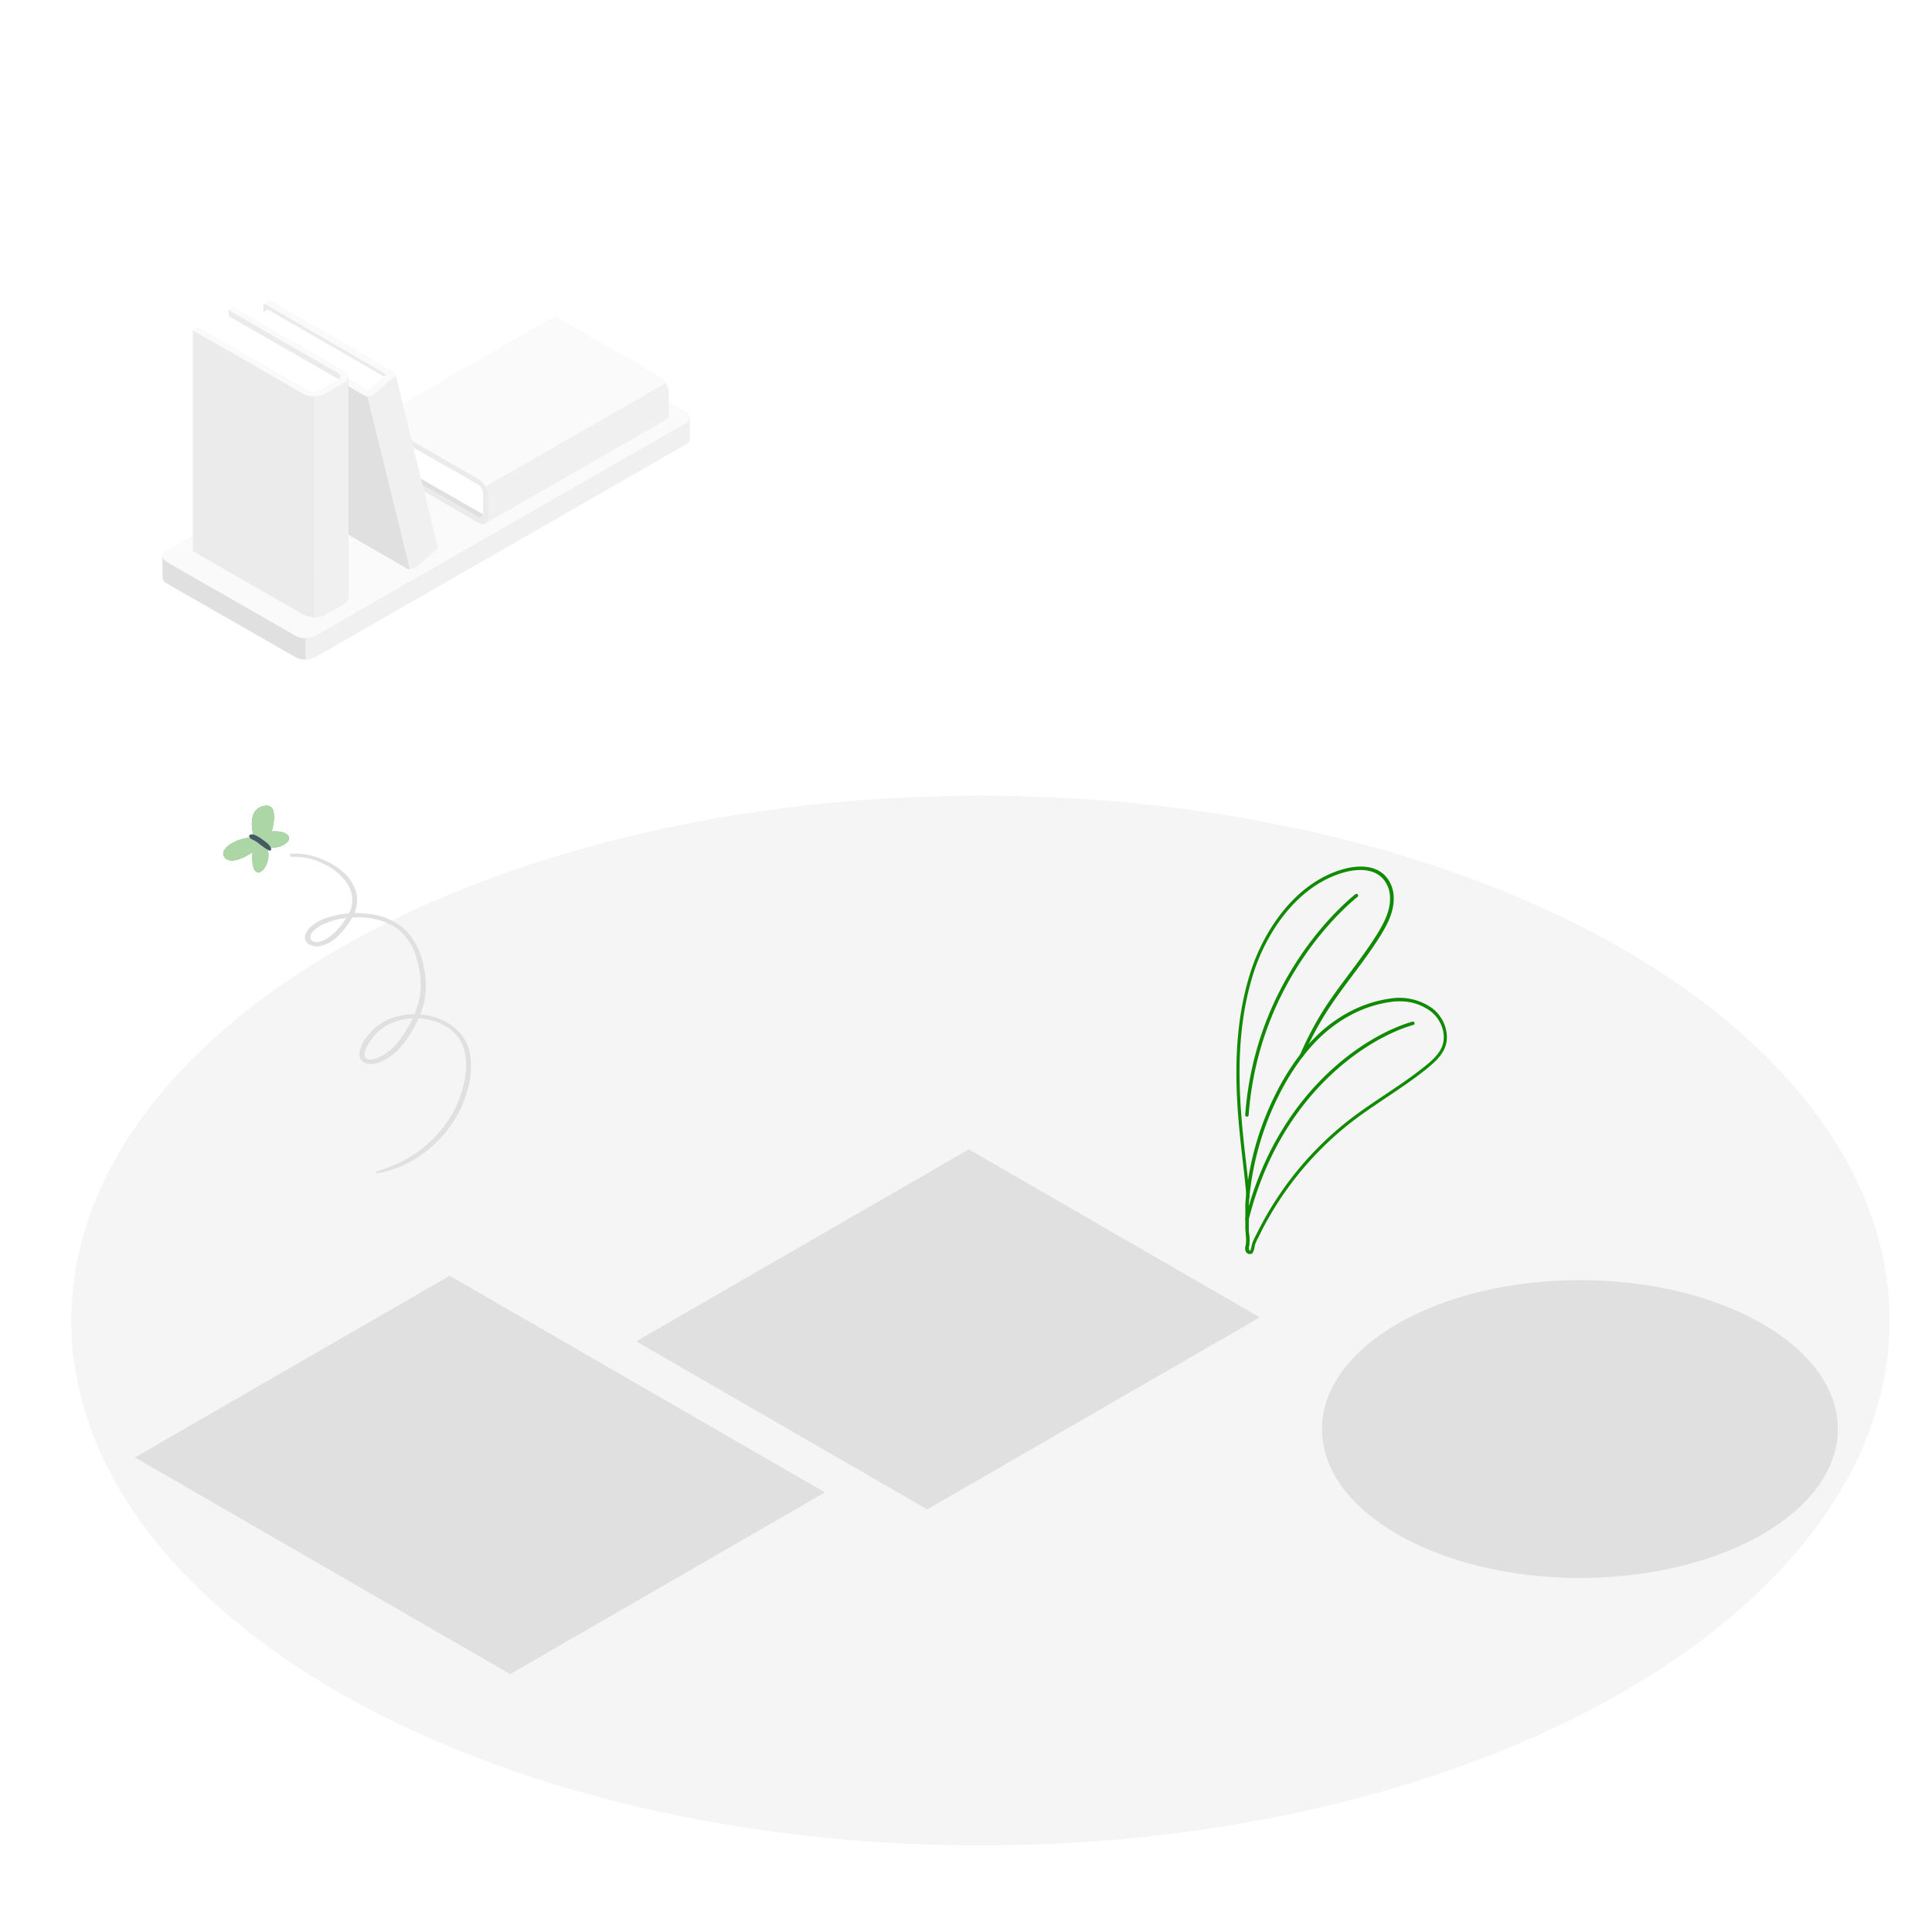 <svg class="animated" id="freepik_stories-empty" xmlns="http://www.w3.org/2000/svg" viewBox="0 0 500 500" version="1.1"
     xmlns:xlink="http://www.w3.org/1999/xlink" xmlns:svgjs="http://svgjs.com/svgjs">
    <style>svg#freepik_stories-empty:not(.animated) .animable {opacity: 0;}svg#freepik_stories-empty.animated
        #freepik--Shelf--inject-2 {animation: 1s 1 forwards cubic-bezier(.36,-0.01,.5,1.38) fadeIn;animation-delay:
        0s;}svg#freepik_stories-empty.animated #freepik--Bookshelf--inject-2 {animation: 1s 1 forwards
        cubic-bezier(.36,-0.01,.5,1.38) slideDown,6s Infinite linear shake;animation-delay: 0.3s,1.3s;opacity:
        0}svg#freepik_stories-empty.animated #freepik--Box--inject-2 {animation: 1.4s 1 forwards
        cubic-bezier(.36,-0.01,.5,1.38) slideLeft,6s Infinite linear heartbeat;animation-delay: 0.5s,2.4s;opacity:
        0}svg#freepik_stories-empty.animated #freepik--Character--inject-2 {animation: 1.4s 1 forwards
        cubic-bezier(.36,-0.01,.5,1.38) slideRight,1.5s Infinite linear floating;animation-delay:
        0.2s,1.6s;opacity: 0} @keyframes fadeIn { 0% { opacity: 0; } 100% { opacity: 1; } } @keyframes
        slideDown { 0% { opacity: 0; transform: translateY(-30px); } 100% { opacity: 1; transform: translateY(0); } }
        @keyframes shake { 10%, 90% { transform: translate3d(-1px, 0, 0); } 20%, 80% { transform: translate3d(2px, 0,
        0); } 30%, 50%, 70% { transform: translate3d(-4px, 0, 0); } 40%, 60% { transform: translate3d(4px, 0, 0); } }
        @keyframes slideLeft { 0% { opacity: 0; transform: translateX(-30px); } 100% { opacity: 1; transform:
        translateX(0); } } @keyframes heartbeat { 0% { transform: scale(1); } 10% { transform: scale(1.1); } 30% {
        transform: scale(1); } 40% { transform: scale(1); } 50% { transform: scale(1.1); } 60% { transform: scale(1); }
        100% { transform: scale(1); } } @keyframes slideRight { 0% { opacity: 0; transform: translateX(30px); } 100% {
        opacity: 1; transform: translateX(0); } } @keyframes floating { 0% { opacity: 1; transform: translateY(0px); }
        50% { transform: translateY(-10px); } 100% { opacity: 1; transform: translateY(0px); } }
    </style>
    <g id="freepik--Floor--inject-2" class="animable" style="transform-origin: 253.74px 341.76px;">
        <ellipse id="freepik--floor--inject-2" cx="253.74" cy="341.76" rx="235.29" ry="135.85"
                 style="fill: rgb(245, 245, 245); transform-origin: 253.74px 341.76px;" class="animable"></ellipse>
    </g>
    <g id="freepik--Shadow--inject-2" class="animable" style="transform-origin: 255.27px 365.35px;">
        <ellipse id="freepik--shadow--inject-2" cx="408.88" cy="369.84" rx="66.75" ry="38.54"
                 style="fill: rgb(224, 224, 224); transform-origin: 408.88px 369.84px;" class="animable"></ellipse>
        <polygon id="freepik--shadow--inject-2"
                 points="239.95 390.63 164.65 347.14 250.72 297.45 326.03 340.93 239.95 390.63"
                 style="fill: rgb(224, 224, 224); transform-origin: 245.34px 344.04px;" class="animable"></polygon>
        <polygon id="freepik--shadow--inject-2"
                 points="34.91 377.18 132.03 433.25 213.49 386.23 116.37 330.16 34.91 377.18"
                 style="fill: rgb(224, 224, 224); transform-origin: 124.2px 381.705px;" class="animable"></polygon>
    </g>
    <g id="freepik--Shelf--inject-2" class="animable" style="transform-origin: 110.3px 124.145px;">
        <g id="freepik--shelf--inject-2" class="animable" style="transform-origin: 110.3px 124.145px;">
            <g id="freepik--shelf--inject-2" class="animable" style="transform-origin: 110.3px 128.797px;">
                <path d="M178.52,113.63v-5.52h0a1.87,1.87,0,0,0-1.1-1.47L144.09,87.52a5.7,5.7,0,0,0-5.12,0l-95.79,55a1.87,1.87,0,0,0-1.1,1.47h0v5.52h0a1.86,1.86,0,0,0,1.1,1.47L76.5,170.07a5.7,5.7,0,0,0,5.12,0l95.79-55a1.86,1.86,0,0,0,1.1-1.47Z"
                      style="fill: rgb(240, 240, 240); transform-origin: 110.3px 128.795px;" id="elsugap38febn"
                      class="animable"></path>
                <path d="M43.18,145.43,76.5,164.55a5.64,5.64,0,0,0,5.12,0l95.79-55c1.41-.81,1.41-2.12,0-2.94L144.09,87.52a5.7,5.7,0,0,0-5.12,0l-95.79,55C41.77,143.31,41.77,144.62,43.18,145.43Z"
                      style="fill: rgb(250, 250, 250); transform-origin: 110.295px 126.039px;" id="elzadyzz2w39o"
                      class="animable"></path>
                <path d="M79.06,165.17v5.51a5.35,5.35,0,0,1-2.56-.61L43.18,151a1.86,1.86,0,0,1-1.1-1.47h0V144h0a1.43,1.43,0,0,1,.21-.63c-.39.71-.1,1.53.89,2.1L76.5,164.56A5.21,5.21,0,0,0,79.06,165.17Z"
                      style="fill: rgb(224, 224, 224); transform-origin: 60.57px 157.025px;" id="elkdgnuqwm0z9"
                      class="animable"></path>
            </g>
            <g id="freepik--Book--inject-2" class="animable" style="transform-origin: 135.015px 108.71px;">
                <polygon points="96.96 118.53 125.19 134.62 171.82 107.86 143.6 91.76 96.96 118.53"
                         style="fill: rgb(224, 224, 224); transform-origin: 134.39px 113.19px;" id="elfloomvvyqb"
                         class="animable"></polygon>
                <path d="M125.51,133.4,98.28,117.77a11.27,11.27,0,0,0-.15-7.06l27.06,15.46S125.71,127.88,125.51,133.4Z"
                      style="fill: rgb(255, 255, 255); transform-origin: 111.843px 122.055px;" id="eljc3tet4fmbh"
                      class="animable"></path>
                <path d="M123.8,124a5.75,5.75,0,0,1,2.62,4.5v5.26c0,1.66-1.18,2.33-2.62,1.51L97,119.83v-1.3l26.48,15.1c.87.5,1.57.09,1.57-.9l0-4.88a3.44,3.44,0,0,0-1.57-2.7L97,110v-1.48Z"
                      style="fill: rgb(235, 235, 235); transform-origin: 111.71px 122.07px;" id="elcobwdngb43"
                      class="animable"></path>
                <path d="M97,108.57,143.6,81.8l26.83,15.4a5.74,5.74,0,0,1,2.62,4.51V107a1.8,1.8,0,0,1-.77,1.68l-46.63,26.77a1.84,1.84,0,0,0,.76-1.68v-5.27a5.71,5.71,0,0,0-2.62-4.5Z"
                      style="fill: rgb(250, 250, 250); transform-origin: 135.03px 108.625px;" id="el5knevxiyc4d"
                      class="animable"></path>
                <path d="M125.65,125.91a5.2,5.2,0,0,1,.77,2.56v5.27a1.84,1.84,0,0,1-.76,1.68l46.63-26.77a1.8,1.8,0,0,0,.77-1.68v-5.26a5.2,5.2,0,0,0-.77-2.56Z"
                      style="fill: rgb(240, 240, 240); transform-origin: 149.36px 117.285px;" id="elj1jg9pnt84j"
                      class="animable"></path>
            </g>
            <g id="freepik--book--inject-2" class="animable" style="transform-origin: 88.602px 112.48px;">
                <polygon points="68.26 78.48 67.99 82.04 99.51 98.95 100.22 96.87 68.26 78.48"
                         style="fill: rgb(235, 235, 235); transform-origin: 84.105px 88.715px;" id="elve1xqc9k3u8"
                         class="animable"></polygon>
                <polygon points="99.8 97.7 69.27 80.08 63.96 83.14 95.09 101.35 99.8 97.7"
                         style="fill: rgb(255, 255, 255); transform-origin: 81.88px 90.715px;" id="elwf8bx9y9xlj"
                         class="animable"></polygon>
                <path d="M89.36,99.46l-3,35.38a2.5,2.5,0,0,0,1.13,2l17.71,10.25a2.1,2.1,0,0,0,.92.26l-11-44.81a2.28,2.28,0,0,1-.92-.25l-1.27-.74Z"
                      style="fill: rgb(224, 224, 224); transform-origin: 96.24px 123.405px;" id="el10aoayn65v5b"
                      class="animable"></path>
                <path d="M96.44,102.25l3.16-2.71,2.31-2c.24-.38.52-.66.37-1l10.86,44.48,0,0c.15.31.19,1-.24,1.26l-5.47,4.68a2.35,2.35,0,0,1-1.35.26l-11-44.81A2.41,2.41,0,0,0,96.44,102.25Z"
                      style="fill: rgb(240, 240, 240); transform-origin: 104.162px 121.887px;" id="el65nu61sgmh6"
                      class="animable"></path>
                <path d="M101.92,96.25c.62.36.47.76,0,1.3l-5.48,4.69a2.44,2.44,0,0,1-2.26,0l-4.82-2.78c-.63-.36-.74-.88-.25-1.16a2.28,2.28,0,0,1,2,.14l3.8,2.2a.83.83,0,0,0,.75,0l4-3.48c.21-.12.21-.31,0-.43L68.26,78.48l1.5-.87Z"
                      style="fill: rgb(250, 250, 250); transform-origin: 85.295px 90.064px;" id="elsgr1hkdz69"
                      class="animable"></path>
            </g>
            <g id="freepik--book--inject-2" class="animable" style="transform-origin: 70.03px 119.616px;">
                <polygon points="59.16 80.19 89.19 97.53 89.19 154.67 59.16 137.32 59.16 80.19"
                         style="fill: rgb(235, 235, 235); transform-origin: 74.175px 117.43px;" id="elu71e7561oeh"
                         class="animable"></polygon>
                <path d="M88.22,98.48,59.16,81.8a12.28,12.28,0,0,1-6.65,3.64l28.82,16.61S83.19,101.61,88.22,98.48Z"
                      style="fill: rgb(255, 255, 255); transform-origin: 70.365px 91.925px;" id="el45nmcvklu1"
                      class="animable"></path>
                <path d="M78.54,102a6.23,6.23,0,0,0,5.58,0L89,99.14c1.54-.89,1.54-2.32,0-3.21L60.37,79.49l-1.21.7L87.33,96.46a1,1,0,0,1,0,1.92L82.78,101a3.73,3.73,0,0,1-3.35,0L51.27,84.72l-1.38.79Z"
                      style="fill: rgb(250, 250, 250); transform-origin: 70.022px 91.075px;" id="elgftk8c8gel8"
                      class="animable"></path>
                <path d="M49.9,85.51v57.13l28.64,16.44a6.23,6.23,0,0,0,5.58,0l4.9-2.81a1.94,1.94,0,0,0,1.15-1.61V97.53A1.92,1.92,0,0,1,89,99.13L84.12,102a6.23,6.23,0,0,1-5.58,0Z"
                      style="fill: rgb(235, 235, 235); transform-origin: 70.035px 122.625px;" id="elrmjxwi950a"
                      class="animable"></path>
                <path d="M81.33,102.61a5.75,5.75,0,0,0,2.79-.66L89,99.13a1.92,1.92,0,0,0,1.15-1.6v57.13A1.94,1.94,0,0,1,89,156.27l-4.9,2.81a5.75,5.75,0,0,1-2.79.66Z"
                      style="fill: rgb(240, 240, 240); transform-origin: 85.73px 128.636px;" id="el52k5roy1r8f"
                      class="animable"></path>
            </g>
        </g>
    </g>
    <g id="freepik--Plants--inject-2" class="animable" style="transform-origin: 347.216px 274.406px;">
        <g id="freepik--plants--inject-2" class="animable" style="transform-origin: 347.216px 274.406px;">
            <path d="M322.57,310c-.15-2.53-.49-5.56-.9-9.08-1.53-13.36-3.62-31.66,1.92-49.19,3.37-10.67,11.49-23.32,24.17-26.83,2.82-.78,9.64-1.93,12.26,4.12a8.52,8.52,0,0,1,.65,2.75c.27,3.84-1.46,7.23-3.38,10.32-2.21,3.59-4.77,7-7.25,10.32-2.34,3.14-4.77,6.38-6.89,9.74a84.16,84.16,0,0,0-6,11.43l-.81-.35a84.82,84.82,0,0,1,6-11.55c2.13-3.39,4.57-6.65,6.93-9.8,2.46-3.3,5-6.7,7.2-10.25,1.84-3,3.5-6.21,3.25-9.8a7.58,7.58,0,0,0-.58-2.46c-2.34-5.41-8.62-4.33-11.21-3.62-12.34,3.42-20.27,15.8-23.57,26.24-5.48,17.36-3.4,35.55-1.88,48.83.4,3.53.75,6.58.9,9.13Z"
                  style="fill: #108A00; transform-origin: 340.338px 267.133px;" id="el3lpleb1r1zy"
                  class="animable"></path>
            <path d="M323.47,324.54a.71.71,0,0,1-.2,0,1.25,1.25,0,0,1-.89-.69,2.3,2.3,0,0,1,0-1.53,9.93,9.93,0,0,0,0-2.89c0-.54-.09-1.11-.09-1.62V311.6a75.44,75.44,0,0,1,9.57-31.73c4.88-8.49,10.28-14.14,17-17.8a32.15,32.15,0,0,1,11.7-3.75,14.68,14.68,0,0,1,10.22,2.7c3.05,2.41,4.42,6.54,3.27,9.81-.81,2.29-2.66,4-4.55,5.55-3.37,2.75-7.05,5.21-10.6,7.59-2.95,2-6,4-8.85,6.2a84.23,84.23,0,0,0-21.53,24.65c-.9,1.55-1.75,3.15-2.53,4.75l-.32.63a14.79,14.79,0,0,0-.82,1.77c-.05.13-.1.4-.17.71a3.73,3.73,0,0,1-.53,1.61A1,1,0,0,1,323.47,324.54ZM362,259.15c-.45,0-.9,0-1.36.06a30.88,30.88,0,0,0-11.35,3.64c-6.56,3.57-11.85,9.12-16.65,17.46a74.64,74.64,0,0,0-9.45,31.33v6.15c0,.48,0,1,.09,1.55a10.41,10.41,0,0,1,0,3.16,1.59,1.59,0,0,0,0,1,.38.38,0,0,0,.26.2,4.06,4.06,0,0,0,.36-1.17,6.12,6.12,0,0,1,.2-.82,15.11,15.11,0,0,1,.86-1.87l.31-.62c.8-1.62,1.66-3.23,2.56-4.8a87.73,87.73,0,0,1,6.21-9.32,84.39,84.39,0,0,1,15.55-15.59c2.88-2.2,5.94-4.25,8.9-6.23,3.54-2.37,7.19-4.82,10.54-7.54,1.78-1.45,3.53-3.08,4.27-5.16,1-2.93-.23-6.64-3-8.83A13.15,13.15,0,0,0,362,259.15Z"
                  style="fill: #108A00; transform-origin: 348.352px 291.389px;" id="elkkfr20i457a"
                  class="animable"></path>
            <path d="M322.72,316l-.11,0a.43.43,0,0,1-.32-.53c8.25-32.9,31.06-47.58,43.24-51.07a.44.44,0,0,1,.54.3.45.45,0,0,1-.3.55c-12,3.43-34.47,17.92-42.62,50.43A.45.45,0,0,1,322.72,316Z"
                  style="fill: #108A00; transform-origin: 344.181px 290.192px;" id="elhz2efcmxdj"
                  class="animable"></path>
            <path d="M322.67,289h0a.45.45,0,0,1-.41-.48c2.63-35.53,25.87-55,28.51-57.09a.43.43,0,0,1,.62.07.44.44,0,0,1-.07.62c-2.61,2.07-25.58,21.31-28.17,56.47A.46.46,0,0,1,322.67,289Z"
                  style="fill: #108A00; transform-origin: 336.873px 260.165px;" id="elruenhb5k7w"
                  class="animable"></path>
        </g>
    </g>
    <g id="freepik--Bookshelf--inject-2" class="animable" style="transform-origin: 251.994px 253.743px;">
        <g id="freepik--bookshelf--inject-2" class="animable" style="transform-origin: 251.994px 253.743px;">
            <path d="M319.9,165.09,264.29,133a3,3,0,0,0-3-.29l-4,2.31a3,3,0,0,0-1.27,2.77V290a9.45,9.45,0,0,0,4.28,7.4l55.6,32.05a3,3,0,0,0,3,.3l4-2.32a3,3,0,0,0,1.25-2.76V172.49A9.44,9.44,0,0,0,319.9,165.09Z"
                  style="fill: rgb(38, 50, 56); transform-origin: 290.085px 231.228px;" id="elgfgt4gwmiwe"
                  class="animable"></path>
            <path d="M268,292.61l-4,2.31v12.66a2.36,2.36,0,0,0,1.07,1.85l1.87,1.08a2.37,2.37,0,0,0,2.14,0l1.87-1.08a3.8,3.8,0,0,0,1.47-1.79l3.61-10.4Z"
                  style="fill: rgb(38, 50, 56); transform-origin: 270.015px 301.688px;" id="el4fhxh7tboxd"
                  class="animable"></path>
            <path d="M264,307.58a2.36,2.36,0,0,0,1.07,1.85l1.87,1.08a1,1,0,0,0,1.47-.55L272,299.55l-8-4.63Z"
                  style="fill: rgb(55, 71, 79); transform-origin: 268px 302.787px;" id="elabqj06lzc6r"
                  class="animable"></path>
            <path d="M308.12,315.7l-4,2.32v12.65a2.37,2.37,0,0,0,1.06,1.86l1.88,1.08a2.35,2.35,0,0,0,2.13,0l1.88-1.08a3.8,3.8,0,0,0,1.47-1.79l3.6-10.41Z"
                  style="fill: rgb(38, 50, 56); transform-origin: 310.13px 324.783px;" id="el2e8b3oe96ne"
                  class="animable"></path>
            <path d="M304.12,330.67a2.37,2.37,0,0,0,1.06,1.86l1.88,1.08a1,1,0,0,0,1.47-.55l3.61-10.41-8-4.63Z"
                  style="fill: rgb(55, 71, 79); transform-origin: 308.13px 325.887px;" id="elai9jqhjr07"
                  class="animable"></path>
            <path d="M260.56,135.43l55.6,32a9.47,9.47,0,0,1,4.28,7.41V327.05a2.61,2.61,0,0,1-4.28,2.47l-55.6-32.06a9.44,9.44,0,0,1-4.27-7.4V137.89a2.6,2.6,0,0,1,4.27-2.46Z"
                  style="fill: rgb(55, 71, 79); transform-origin: 288.364px 232.473px;" id="elooel755m8ta"
                  class="animable"></path>
            <g id="freepik--Bottom--inject-2" class="animable" style="transform-origin: 251.99px 335.375px;">
                <polygon
                        points="179.82 343.48 239.96 378.2 324.16 329.59 320.15 327.27 260.01 292.55 179.82 338.85 179.82 343.48"
                        style="fill: rgb(69, 90, 100); transform-origin: 251.99px 335.375px;" id="ele33gql37jj7"
                        class="animable"></polygon>
                <polygon points="239.96 378.2 239.96 373.57 324.16 324.96 324.16 329.59 239.96 378.2"
                         style="fill: rgb(38, 50, 56); transform-origin: 282.06px 351.58px;" id="elmeaoup9w8mg"
                         class="animable"></polygon>
            </g>
            <path d="M240.34,371.46l-.61-.41C250.4,354.9,250.33,327,249.46,320c-.07-.47-.12-.76-.13-.87l.73-.12c0,.22.08.48.12.79.78,4.95,5.19,31.84,10.41,40l-.62.4c-4.13-6.41-7.66-23.71-9.43-33.69C250.65,337.84,249,358.43,240.34,371.46Z"
                  style="fill: rgb(250, 250, 250); transform-origin: 250.16px 345.235px;" id="elknmxvm2gn6"
                  class="animable"></path>
            <path d="M275.46,346.8c-.91-.27-22.17-6.71-24.13-16.09l.73-.15c1.86,8.95,23.39,15.47,23.61,15.54Z"
                  style="fill: rgb(250, 250, 250); transform-origin: 263.5px 338.68px;" id="ely6mgfq0frds"
                  class="animable"></path>
            <path d="M254,343l-.54-2.29a1.89,1.89,0,0,0-1.76-1.56,1.74,1.74,0,0,0-1.78.89l-.69-.29a2.48,2.48,0,0,1,2.53-1.34,2.6,2.6,0,0,1,1.89,1A3.68,3.68,0,0,1,255,337a1.85,1.85,0,0,1,1.82.06l-.33.66a1.16,1.16,0,0,0-1.13-.07c-.85.48-1.18,2.33-1.23,3Z"
                  style="fill: rgb(250, 250, 250); transform-origin: 253.025px 339.895px;" id="elt9enqfj0nq9"
                  class="animable"></path>
            <path d="M256.09,350.63l-.66-2.08c-.75-2.35-2-3.7-3.48-3.79a3.18,3.18,0,0,0-2.95,1.85l-.67-.32A3.89,3.89,0,0,1,252,344c.89.05,2.42.53,3.56,2.85.25-1.83,1-4.77,2.93-6a4.6,4.6,0,0,1,4.51.05l-.31.67a3.89,3.89,0,0,0-3.8-.09c-2.57,1.6-2.74,6.89-2.74,6.95Z"
                  style="fill: rgb(250, 250, 250); transform-origin: 255.665px 345.457px;" id="el9800dd5sr2w"
                  class="animable"></path>
            <path d="M247.06,355.71l-.66-.34c1.48-2.85,4.73-4.9,7.55-4.76a4,4,0,0,1,3.1,1.53,10.85,10.85,0,0,1,4.74-7.08,9.21,9.21,0,0,1,9-.67l-.29.67a8.53,8.53,0,0,0-8.28.62,9.91,9.91,0,0,0-4.5,7.68l0,1.89-.7-1.76a3.28,3.28,0,0,0-3.06-2.14C251.37,351.22,248.42,353.1,247.06,355.71Z"
                  style="fill: rgb(250, 250, 250); transform-origin: 258.595px 349.616px;" id="elmjjfotzclwd"
                  class="animable"></path>
            <path d="M243,366.75l-.65-.36c.9-1.64,5.69-9.88,11.36-11.37a5.89,5.89,0,0,1,4.78.69l-.38.63a5.22,5.22,0,0,0-4.21-.61C249.74,356.83,245.44,362.35,243,366.75Z"
                  style="fill: rgb(250, 250, 250); transform-origin: 250.42px 360.771px;" id="el1wlu9olfvhd"
                  class="animable"></path>
            <polygon
                    points="316.14 278.66 316.14 283.29 239.96 327.27 179.82 292.55 179.82 287.92 256 243.94 316.14 278.66"
                    style="fill: rgb(38, 50, 56); transform-origin: 247.98px 285.605px;" id="elxf0airritnj"
                    class="animable"></polygon>
            <polygon points="316.14 278.66 239.96 322.64 179.82 287.92 256 243.94 316.14 278.66"
                     style="fill: rgb(69, 90, 100); transform-origin: 247.98px 283.29px;" id="eladjoygbo9o6"
                     class="animable"></polygon>
            <polygon
                    points="316.14 227.74 316.14 232.36 239.96 276.35 179.82 241.62 179.82 237 256 193.01 316.14 227.74"
                    style="fill: rgb(38, 50, 56); transform-origin: 247.98px 234.68px;" id="eltdil3c1e6hj"
                    class="animable"></polygon>
            <polygon points="316.14 227.74 239.96 271.72 179.82 237 256 193.01 316.14 227.74"
                     style="fill: rgb(69, 90, 100); transform-origin: 247.98px 232.365px;" id="elk2ma39w9ibb"
                     class="animable"></polygon>
            <g id="freepik--Side--inject-2" class="animable" style="transform-origin: 249.97px 276.168px;">
                <path d="M239.7,211.33l-55.6-32.05a3,3,0,0,0-3-.3c-.72.41-3.28,1.9-4,2.31a3,3,0,0,0-1.26,2.77V336.23a9.45,9.45,0,0,0,4.28,7.4l55.6,32.06a3,3,0,0,0,3,.3c.72-.42,3.3-1.9,4-2.33A3,3,0,0,0,244,370.9V218.74A9.45,9.45,0,0,0,239.7,211.33Z"
                      style="fill: rgb(38, 50, 56); transform-origin: 209.919px 277.485px;" id="elojl9cvd9t1"
                      class="animable"></path>
                <g id="elo2nawtezwxo">
                    <polygon points="239.96 234.69 243.98 232.37 243.98 218.47 239.95 220.79 239.96 234.69"
                             style="opacity: 0.2; transform-origin: 241.965px 226.58px;" class="animable"
                             id="el7ofqe92c605"></polygon>
                </g>
                <g id="elrt535al4pmf">
                    <polygon points="320.16 188.39 324.18 186.08 324.18 172.18 320.15 174.5 320.16 188.39"
                             style="opacity: 0.2; transform-origin: 322.165px 180.285px;" class="animable"
                             id="el4pjswil5a95"></polygon>
                </g>
                <path d="M187.84,338.85l-4,2.31v12.66a2.36,2.36,0,0,0,1.07,1.85l1.87,1.08a2.37,2.37,0,0,0,2.14,0l1.87-1.08a3.82,3.82,0,0,0,1.47-1.78l3.61-10.41Z"
                      style="fill: rgb(38, 50, 56); transform-origin: 189.855px 347.928px;" id="el20n79flbb18"
                      class="animable"></path>
                <path d="M183.83,353.82a2.36,2.36,0,0,0,1.07,1.85l1.87,1.08a1,1,0,0,0,1.47-.55l3.61-10.41-8-4.63Z"
                      style="fill: rgb(55, 71, 79); transform-origin: 187.84px 349.027px;" id="elmr2my1mvibm"
                      class="animable"></path>
                <path d="M227.93,362l-4,2.31v12.66a2.35,2.35,0,0,0,1.06,1.85l1.88,1.08a2.35,2.35,0,0,0,2.13,0l1.88-1.08a3.88,3.88,0,0,0,1.47-1.78l3.6-10.41Z"
                      style="fill: rgb(38, 50, 56); transform-origin: 229.94px 371.078px;" id="elgjjca8aopua"
                      class="animable"></path>
                <path d="M223.93,376.92a2.35,2.35,0,0,0,1.06,1.85l1.88,1.08a1,1,0,0,0,1.47-.55l3.6-10.41-8-4.63Z"
                      style="fill: rgb(55, 71, 79); transform-origin: 227.935px 372.127px;" id="elaeert4xxjjo"
                      class="animable"></path>
                <path d="M180.08,181.6l55.61,32.05a9.46,9.46,0,0,1,4.27,7.41V378.2s-3.09-1.83-4.27-2.51l-55.6-32.06a9.45,9.45,0,0,1-4.28-7.4V184.06a2.6,2.6,0,0,1,4.27-2.46Z"
                      style="fill: rgb(55, 71, 79); transform-origin: 207.86px 279.575px;" id="elx5pg8s0cm1c"
                      class="animable"></path>
                <g id="elwr1fw7ne2c">
                    <path d="M235.69,213.65,180.08,181.6a2.6,2.6,0,0,0-4.27,2.46v13.59l64.15,37V221.06A9.46,9.46,0,0,0,235.69,213.65Z"
                          style="opacity: 0.2; transform-origin: 207.86px 207.8px;" class="animable"
                          id="elwljszyz0uf"></path>
                </g>
            </g>
            <path d="M312.13,228.11a.38.38,0,0,1-.37-.37V182.08l-43.55,25.14a.35.35,0,0,1-.5-.13.37.37,0,0,1,.13-.51L312,181.12a.35.35,0,0,1,.37,0,.37.37,0,0,1,.18.32v46.3A.37.37,0,0,1,312.13,228.11Z"
                  style="fill: rgb(250, 250, 250); transform-origin: 290.104px 204.59px;" id="el6mqs06xpztd"
                  class="animable"></path>
            <path d="M304.11,216.53H304a.37.37,0,0,1-.28-.44l7.46-32.31-14.8,25.63a.36.36,0,0,1-.5.14.37.37,0,0,1-.14-.51l16-27.78a.38.38,0,0,1,.46-.16.37.37,0,0,1,.22.43l-8,34.73A.36.36,0,0,1,304.11,216.53Z"
                  style="fill: rgb(250, 250, 250); transform-origin: 304.06px 198.803px;" id="elxe5qw0u1gp"
                  class="animable"></path>
            <path d="M288.08,205a.36.36,0,0,1-.27-.12.37.37,0,0,1,0-.52l24.06-23.15a.37.37,0,0,1,.52,0,.38.38,0,0,1,0,.53l-24.06,23.14A.36.36,0,0,1,288.08,205Z"
                  style="fill: rgb(250, 250, 250); transform-origin: 300.1px 193.052px;" id="elmijp2r6eu1p"
                  class="animable"></path>
            <path d="M312.13,220.72h0a.38.38,0,0,1-.37-.37c0-6.06-6.76-6.47-7.05-6.48a.39.39,0,0,1-.28-.15.36.36,0,0,1-.06-.3,7.19,7.19,0,0,0-2.31-6.81,3.45,3.45,0,0,0-2.66-1,1.85,1.85,0,0,0-1.27.86.37.37,0,0,1-.43.17.37.37,0,0,1-.26-.38c0-.23.41-5.62-4.33-6.15a.38.38,0,0,1-.29-.2.37.37,0,0,1,0-.34s2.1-3.93,1.29-5.86a1.56,1.56,0,0,0-1.07-.92.36.36,0,0,1-.25-.46.38.38,0,0,1,.46-.25,2.27,2.27,0,0,1,1.54,1.35c.77,1.83-.53,4.86-1.09,6,3.68.71,4.36,4.18,4.46,5.9a2.82,2.82,0,0,1,1.1-.47,4,4,0,0,1,3.27,1.21,8,8,0,0,1,2.63,7.12c1.62.21,7.34,1.34,7.33,7.18A.37.37,0,0,1,312.13,220.72Z"
                  style="fill: rgb(250, 250, 250); transform-origin: 302.631px 206.394px;" id="elvxjhgblpsf"
                  class="animable"></path>
            <path d="M312.13,210.74a.37.37,0,0,1-.37-.34c-.16-2.12-1.39-4.86-2.94-5.54a1.73,1.73,0,0,0-1.87.3.38.38,0,0,1-.41,0,.37.37,0,0,1-.19-.36s.33-3.75-1.36-5.3a3,3,0,0,0-2.68-.6.36.36,0,0,1-.35-.12.38.38,0,0,1-.07-.37c.34-.93,1-3.54.11-4.47-.42-.43-1.19-.47-2.3-.11a.37.37,0,0,1-.42-.14.38.38,0,0,1,0-.44c.62-.78,2.15-3.06,1.77-4.15a.92.92,0,0,0-.74-.56.37.37,0,0,1-.27-.45.35.35,0,0,1,.44-.27,1.62,1.62,0,0,1,1.27,1c.41,1.19-.59,3-1.29,4a2.28,2.28,0,0,1,2.06.53c1.1,1.14.57,3.55.24,4.68a3.48,3.48,0,0,1,2.72.85c1.49,1.36,1.65,4,1.63,5.21a2.35,2.35,0,0,1,2,0c1.89.83,3.2,3.78,3.39,6.17a.36.36,0,0,1-.34.39Z"
                  style="fill: rgb(250, 250, 250); transform-origin: 305.856px 199.273px;" id="elm58zqifrp2j"
                  class="animable"></path>
            <g id="freepik--Top--inject-2" class="animable" style="transform-origin: 251.994px 176.814px;">
                <path d="M333.67,165.24a3,3,0,0,0-1.76-2.47L272.3,128.35a9.47,9.47,0,0,0-8.55,0l-91.68,52.94a3,3,0,0,0-1.76,2.47v4.63a3,3,0,0,0,1.76,2.47l59.61,34.41a9.41,9.41,0,0,0,8.55,0l91.68-52.93a3,3,0,0,0,1.76-2.47Z"
                      style="fill: rgb(55, 71, 79); transform-origin: 251.99px 176.814px;" id="el8uj420nvzq"
                      class="animable"></path>
                <path d="M231.68,220.64l-59.61-34.41c-2.36-1.37-2.36-3.58,0-4.94l91.68-52.94a9.47,9.47,0,0,1,8.55,0l59.61,34.42c2.37,1.37,2.37,3.57,0,4.94l-91.68,52.93A9.41,9.41,0,0,1,231.68,220.64Z"
                      style="fill: rgb(69, 90, 100); transform-origin: 251.994px 174.499px;" id="elwrnhe0ubxh9"
                      class="animable"></path>
            </g>
            <g id="freepik--Shadows--inject-2" class="animable" style="transform-origin: 282.06px 261.305px;">
                <g id="el5nhk1kjjwcv">
                    <polygon points="320.15 179.12 292.09 213.85 243.98 241.63 243.97 223.11 320.15 179.12"
                             style="opacity: 0.1; transform-origin: 282.06px 210.375px;" class="animable"
                             id="elxg03rbth64o"></polygon>
                </g>
                <g id="el9u8gwdqtai4">
                    <polygon points="316.14 232.36 292.09 264.77 243.98 292.56 243.98 274.03 316.14 232.36"
                             style="opacity: 0.1; transform-origin: 280.06px 262.46px;" class="animable"
                             id="elo8218mpbpbd"></polygon>
                </g>
                <g id="elk8agqmss53">
                    <polygon points="316.14 283.29 292.09 315.7 243.98 343.49 243.98 324.96 316.14 283.29"
                             style="opacity: 0.1; transform-origin: 280.06px 313.39px;" class="animable"
                             id="el919z9nsjl6"></polygon>
                </g>
            </g>
        </g>
    </g>
    <g id="freepik--Box--inject-2" class="animable animator-active" style="transform-origin: 121.815px 336.86px;">
        <g id="freepik--box--inject-2" class="animable" style="transform-origin: 121.815px 336.86px;">
            <polygon points="205.78 384.44 132.02 427.03 48.96 378.96 122.72 336.38 205.78 384.44"
                     style="fill: #108A00; transform-origin: 127.37px 381.705px;" id="el6s5lhfrfr86"
                     class="animable"></polygon>
            <g id="eliec8epq0x5i">
                <polygon points="205.78 384.44 132.02 427.03 48.96 378.96 122.72 336.38 205.78 384.44"
                         style="opacity: 0.5; transform-origin: 127.37px 381.705px;" class="animable"
                         id="elystuimh0f7h"></polygon>
            </g>
            <polygon points="122.72 278.65 122.72 336.38 48.96 378.96 48.96 321.24 122.72 278.65"
                     style="fill: #108A00; transform-origin: 85.84px 328.805px;" id="el1oev1v0qaf9"
                     class="animable"></polygon>
            <g id="elk9ojm6me3zq">
                <polygon points="122.72 278.65 122.72 336.38 48.96 378.96 48.96 321.24 122.72 278.65"
                         style="opacity: 0.23; transform-origin: 85.84px 328.805px;" class="animable"
                         id="eln9uxc4r3spj"></polygon>
            </g>
            <polygon points="132.02 369.3 132.02 427.03 48.96 378.96 48.96 321.24 132.02 369.3"
                     style="fill: #108A00; transform-origin: 90.49px 374.135px;" id="el7jdv8721r8m"
                     class="animable"></polygon>
            <g id="elq4ige9m8658">
                <polygon points="132.02 369.3 132.02 427.03 48.96 378.96 48.96 321.24 132.02 369.3"
                         style="opacity: 0.38; transform-origin: 90.49px 374.135px;" class="animable"
                         id="el4su94thlhys"></polygon>
            </g>
            <polygon points="205.78 326.71 205.78 384.44 122.72 336.38 122.72 278.65 205.78 326.71"
                     style="fill: #108A00; transform-origin: 164.25px 331.545px;" id="elluc4tuoaebs"
                     class="animable"></polygon>
            <g id="el37pmdofo38u">
                <polygon points="205.78 326.71 205.78 384.44 122.72 336.38 122.72 278.65 205.78 326.71"
                         style="opacity: 0.4; transform-origin: 164.25px 331.545px;" class="animable"
                         id="el263mgvlw32g"></polygon>
            </g>
            <polygon points="205.78 384.44 205.78 326.71 132.02 369.3 132.02 427.03 205.78 384.44"
                     style="fill: #108A00; transform-origin: 168.9px 376.87px;" id="elrkn413j41m"
                     class="animable"></polygon>
            <g id="elgggor2fywos">
                <polygon points="205.78 384.44 205.78 326.71 132.02 369.3 132.02 427.03 205.78 384.44"
                         style="opacity: 0.23; transform-origin: 168.9px 376.87px;" class="animable"
                         id="elj4wnxabd5m8"></polygon>
            </g>
            <polygon points="122.72 278.65 122.82 246.69 205.68 294.81 205.78 326.71 122.72 278.65"
                     style="fill: #108A00; transform-origin: 164.25px 286.7px;" id="el58kkk0ihrvk"
                     class="animable"></polygon>
            <g id="elwoknrx0ne3k">
                <polygon points="122.72 278.65 122.82 246.69 205.68 294.81 205.78 326.71 122.72 278.65"
                         style="opacity: 0.2; transform-origin: 164.25px 286.7px;" class="animable"
                         id="el9v0v3l846a"></polygon>
            </g>
            <polygon points="132.02 369.3 138.94 341.34 212.03 299.14 205.78 326.71 132.02 369.3"
                     style="fill: #108A00; transform-origin: 172.025px 334.22px;" id="elrdp6u5n04f"
                     class="animable"></polygon>
            <g id="elmi2t80kjxh">
                <polygon points="132.02 369.3 138.94 341.34 212.03 299.14 205.78 326.71 132.02 369.3"
                         style="opacity: 0.3; transform-origin: 172.025px 334.22px;" class="animable"
                         id="eleo7pfoeec8"></polygon>
            </g>
            <polygon points="48.96 321.24 40.16 292.24 113.92 249.66 122.72 278.65 48.96 321.24"
                     style="fill: #108A00; transform-origin: 81.44px 285.45px;" id="elnrs4h8nev8"
                     class="animable"></polygon>
            <g id="el3zks35hxfkh">
                <polygon points="48.96 321.24 40.16 292.24 113.92 249.66 122.72 278.65 48.96 321.24"
                         style="opacity: 0.1; transform-origin: 81.44px 285.45px;" class="animable"
                         id="elijsegmcnu8"></polygon>
            </g>
            <polygon points="48.96 321.24 31.6 297.27 114.67 345.33 132.02 369.3 48.96 321.24"
                     style="fill: #108A00; transform-origin: 81.81px 333.285px;" id="eli41j5foxuv"
                     class="animable"></polygon>
            <g id="elr5vmgrtlmi">
                <polygon points="48.96 321.24 31.6 297.27 114.67 345.33 132.02 369.3 48.96 321.24"
                         style="opacity: 0.45; transform-origin: 81.81px 333.285px;" class="animable"
                         id="elxubbv6tvhyf"></polygon>
            </g>
            <g id="elrwawbnhcpsm">
                <g style="opacity: 0.7; transform-origin: 155.843px 402.93px;" class="animable" id="eljfoj50b0op">
                    <path d="M153.74,409.86a.46.46,0,0,1-.46-.45V399.25a.47.47,0,0,1,.46-.46.46.46,0,0,1,.45.46v10.16A.45.45,0,0,1,153.74,409.86Z"
                          style="fill: rgb(255, 255, 255); transform-origin: 153.735px 404.325px;" id="eldd6s1a323ah"
                          class="animable"></path>
                    <path d="M152.41,402.77a.58.58,0,0,1-.18,0,.47.47,0,0,1-.24-.6l1.62-3.73,1.8,2.08a.46.46,0,0,1-.69.6l-.85-1-1,2.4A.47.47,0,0,1,152.41,402.77Z"
                          style="fill: rgb(255, 255, 255); transform-origin: 153.724px 400.608px;" id="elwzkp037najn"
                          class="animable"></path>
                    <path d="M157.93,407.47a.46.46,0,0,1-.45-.46V396.86a.45.45,0,1,1,.9,0V407A.46.46,0,0,1,157.93,407.47Z"
                          style="fill: rgb(255, 255, 255); transform-origin: 157.93px 401.939px;" id="elujjmx6jkk7o"
                          class="animable"></path>
                    <path d="M156.6,400.38a.58.58,0,0,1-.18,0,.45.45,0,0,1-.23-.6L157.8,396l1.8,2.07a.46.46,0,0,1,0,.64.45.45,0,0,1-.64,0l-.85-1-1,2.4A.46.46,0,0,1,156.6,400.38Z"
                          style="fill: rgb(255, 255, 255); transform-origin: 157.939px 398.194px;" id="el0vabz3jbzdy"
                          class="animable"></path>
                </g>
            </g>
            <g id="elryeppsgboa">
                <g style="opacity: 0.7; transform-origin: 142.916px 408.855px;" class="animable" id="el3rkd19u4pc9">
                    <path d="M141.65,416.75a1,1,0,0,1-.49-.12,1.2,1.2,0,0,1-.55-1.09v-1.25a.46.46,0,0,1,.46-.45.45.45,0,0,1,.45.45v1.25c0,.18,0,.28.09.3s.14,0,.29-.08a2.65,2.65,0,0,0,.85-2.05v-5.2a.45.45,0,1,1,.9,0v5.2a3.44,3.44,0,0,1-1.29,2.83A1.41,1.41,0,0,1,141.65,416.75Z"
                          style="fill: rgb(255, 255, 255); transform-origin: 142.13px 412.405px;" id="ela7du4f2w84i"
                          class="animable"></path>
                    <path d="M136.88,412.56v-.78a12.87,12.87,0,0,1,5.79-10c1.64-.94,3.2-1.08,4.4-.38a4.33,4.33,0,0,1,1.86,4v.26Zm8.51-10.74a4.7,4.7,0,0,0-2.26.7,12,12,0,0,0-5.3,8.45L148,405.09a3.37,3.37,0,0,0-1.41-3A2.38,2.38,0,0,0,145.39,401.82Z"
                          style="fill: rgb(255, 255, 255); transform-origin: 142.916px 406.76px;" id="elq4upwyco7i"
                          class="animable"></path>
                </g>
            </g>
            <g id="elpv7h87jj3jd">
                <polygon points="31.6 297.27 114.67 345.33 132.02 369.3 113.75 346.18 31.6 297.27"
                         style="fill: rgb(255, 255, 255); opacity: 0.7; transform-origin: 81.81px 333.285px;"
                         class="animable" id="elgcptq1s60og"></polygon>
            </g>
            <g id="eliikf917v5k">
                <polygon points="205.78 326.71 132.02 369.3 132.02 427.03 133.4 370.46 205.78 326.71"
                         style="fill: rgb(255, 255, 255); opacity: 0.7; transform-origin: 168.9px 376.87px;"
                         class="animable" id="el9i761cfcff"></polygon>
            </g>
        </g>
    </g>
    <g id="freepik--Moth--inject-2" class="animable" style="transform-origin: 89.845px 256.064px;">
        <g id="freepik--moth--inject-2" class="animable" style="transform-origin: 89.845px 256.064px;">
            <path d="M97.54,303.62c7.61-1.1,14.56-6,19-12.16a29,29,0,0,0,4.5-9.54,20.43,20.43,0,0,0,.46-9.88c-1.37-5.49-6.45-8.74-11.82-9.42a18,18,0,0,0-8.1.79,13.68,13.68,0,0,0-6.7,5A8.28,8.28,0,0,0,93,272.77a2.5,2.5,0,0,0,2.24,2.55,7.22,7.22,0,0,0,4.57-1.16,14.49,14.49,0,0,0,4.27-3.64,30.56,30.56,0,0,0,5.54-10.5,21.09,21.09,0,0,0,0-10,18.46,18.46,0,0,0-4.53-9.21,16.76,16.76,0,0,0-9.74-4.29,23.72,23.72,0,0,0-10.74,1,11.49,11.49,0,0,0-4.13,2.26c-.86.8-1.84,2.12-1.49,3.42s2.25,1.88,3.54,1.71a9.28,9.28,0,0,0,5-2.71,21.35,21.35,0,0,0,3.77-5,8.78,8.78,0,0,0,1.13-4.34c-.13-6.34-7.14-10.44-12.63-11.6a16.25,16.25,0,0,0-4.51-.3c-.51,0-.2.84.21.81A16.48,16.48,0,0,1,84,223.69a14.22,14.22,0,0,1,6.21,5.53,7.61,7.61,0,0,1-.24,7.74,20.53,20.53,0,0,1-3.62,4.62c-1.19,1.08-3,2.33-4.67,2.21a1.47,1.47,0,0,1-1.32-.83,2.13,2.13,0,0,1,.59-1.82A8.37,8.37,0,0,1,84.14,239a21,21,0,0,1,9.49-1.56,17,17,0,0,1,9.34,3,14.69,14.69,0,0,1,4.86,7.71,22.64,22.64,0,0,1,.88,9.5,24.35,24.35,0,0,1-3.63,9c-1.85,3.06-4.17,6-7.65,7.2-.86.31-2.66.76-3-.49s.64-2.79,1.27-3.76a12.72,12.72,0,0,1,5.82-4.91,16.07,16.07,0,0,1,7.29-1.1c4.71.35,9.49,2.81,11.13,7.49a17,17,0,0,1,.26,8.6,27.64,27.64,0,0,1-3.31,8.84A31.58,31.58,0,0,1,102,301.51c-1.48.64-3,1.18-4.55,1.68-.16.06-.09.46.09.43Z"
                  style="fill: rgb(224, 224, 224); transform-origin: 98.462px 262.269px;" id="eluv7ovnnjrdr"
                  class="animable"></path>
            <path d="M65.75,216.8c-4-.29-9.51,2.86-7.55,5.16s7.16-1.42,7.16-1.42-.49,4.65,1.21,5.18,4-3.91,2.3-6.75a5.23,5.23,0,0,0,5-.64c2.42-1.78-.14-3.46-3.55-3.16,0,0,2.44-8-2.49-6.47C65.36,209.45,64.49,212.34,65.75,216.8Z"
                  style="fill: #108A00; transform-origin: 66.307px 217.134px;" id="elok9qk0e6jip"
                  class="animable"></path>
            <g id="elsgab6eutnsj">
                <path d="M65.75,216.8c-4-.29-9.51,2.86-7.55,5.16s7.16-1.42,7.16-1.42-.49,4.65,1.21,5.18,4-3.91,2.3-6.75a5.23,5.23,0,0,0,5-.64c2.42-1.78-.14-3.46-3.55-3.16,0,0,2.44-8-2.49-6.47C65.36,209.45,64.49,212.34,65.75,216.8Z"
                      style="fill: rgb(255, 255, 255); opacity: 0.65; transform-origin: 66.307px 217.134px;"
                      class="animable" id="elovslba6vfm"></path>
            </g>
            <path d="M69.47,218.5a8,8,0,0,0-.7-.61c-.35-.27-.72-.53-1.07-.79a9.12,9.12,0,0,0-1.07-.67,6.65,6.65,0,0,0-.66-.32,1.83,1.83,0,0,0-1-.16.5.5,0,0,0-.4.78,2.5,2.5,0,0,0,1,.66l.54.29c.37.22.7.47,1,.72s.7.49,1,.74a6.53,6.53,0,0,0,1.71,1,.19.19,0,0,0,.18,0C70.51,219.74,69.76,218.79,69.47,218.5Z"
                  style="fill: rgb(69, 90, 100); transform-origin: 67.329px 218.05px;" id="ell0wjdjxtf3e"
                  class="animable"></path>
        </g>
    </g>
    <g id="freepik--Character--inject-2" class="animable" style="transform-origin: 397.399px 214.926px;">
        <g id="freepik--character--inject-2" class="animable" style="transform-origin: 397.399px 214.926px;">
            <path d="M388.28,106.79c-4.37,5.88-10.22,38.21-12.43,48.58-10.63-.31-24.85-.81-30.23-1.37-6-.63-18.81-1.86-25.1-1-15.61,2-15,12.26-14.62,14.94.41,3.06,2.6,4.46,11,2.55a28.92,28.92,0,0,1,5.72-.67c.81,0,2.52-.41,3.16.28,1,1-1.89,2.68-2.61,3.14-1.11.72-2.27,1.63-2.5,2.93a1.29,1.29,0,0,0,.41,1.33,1.68,1.68,0,0,0,1.27,0,45.08,45.08,0,0,0,11-4.19,25.52,25.52,0,0,1,4.11-2c2.17-.7,4.41-.29,6.59-.29,4.69,0,29.48,2.46,40.5,3.58,7.63.77,8.44-6.76,11.07-14.39C398.85,150.75,406.5,101,406.5,101,398.78,99.88,393.48,99.81,388.28,106.79Z"
                  style="fill: rgb(255, 168, 167); transform-origin: 356.133px 139.031px;" id="elbf4myxjc8g"
                  class="animable"></path>
            <path d="M406.62,100.22c-3.69-.68-12-1.71-16.52,3.34s-5.59,10.35-7.58,18S377,142.91,377,142.91s5.83,8.37,24.08,6Z"
                  style="fill: rgb(55, 71, 79); transform-origin: 391.81px 124.489px;" id="elvuhzi1rh1u"
                  class="animable"></path>
            <polygon points="452.45 364.64 439.62 364.65 435.93 336.8 452.12 336.16 452.45 364.64"
                     style="fill: rgb(255, 168, 167); transform-origin: 444.19px 350.405px;" id="eljo7zgzz2shl"
                     class="animable"></polygon>
            <path d="M409.85,350.73c-2.18,3.79-9.19,3.48-15,2.14l-.67-27.38,17.15-.68Z"
                  style="fill: rgb(255, 168, 167); transform-origin: 402.755px 339.299px;" id="ellbp9dbg73eo"
                  class="animable"></path>
            <path d="M451.58,188.66c.46,11.85-1.11,81.92-1.11,81.92.43,3.4,3.95,9.33,4.68,21.6C456.22,310,452.59,348,452.59,348s-7.35,3.84-15.27.9c0,0-8.06-55-11-72.58-2.54-15.3-5.8-56.34-5.8-56.34l-6.33,52.6a87.29,87.29,0,0,1,1.43,18.89c-.26,8.18-4.92,47.9-4.92,47.9a28.49,28.49,0,0,1-16.42.39s-3.82-61.64-4.26-69.11c-.5-8.52-.16-83.73-.16-83.73Z"
                  style="fill: #108A00; transform-origin: 422.547px 268.464px;" id="elg97owseyaek"
                  class="animable"></path>
            <g id="el12ud5mpepn4b">
                <path d="M420.54,220s-11.21-3.18-18.85-10c0,0,3.58,6.11,13.72,11.53l-.58,45.91Z"
                      style="opacity: 0.2; transform-origin: 411.115px 238.72px;" class="animable"
                      id="elhhva0big6xu"></path>
            </g>
            <path d="M425,387.87c-.41.42-.17,3.19.33,3.91s3.56,3.16,8.87,3.34c5.07.16,9.55-.7,12.44-2.7s4.25-4.13,4.42-7-.26-5.66,1-7.93c1.19-2.09,3.12-4.48,3.51-5.61.87-2.45-.19-5.86-.19-5.86Z"
                  style="fill: rgb(38, 50, 56); transform-origin: 440.352px 380.579px;" id="elxiourvhaasm"
                  class="animable"></path>
            <path d="M437.8,362.2a11.11,11.11,0,0,1-.46,3.23,33.1,33.1,0,0,1-4.83,9.51c-1.46,1.87-3.3,3.44-4.85,5.25a10.39,10.39,0,0,0-2.88,6.33c-.06,4,4.3,5.15,7.63,5.61a24.28,24.28,0,0,0,10.74-1,9.87,9.87,0,0,0,6.94-8.18c.14-1.11,0-2.23.12-3.34a15.56,15.56,0,0,1,2.81-7.06,21.55,21.55,0,0,0,2.22-3.86c.93-2.5,0-5.23-.76-7.64-.65-2.09-1.39-4.46-2.12-4.23,0,1.11,0,1.21-.71,2-1,1-.95,2.39-2,3.26a14.16,14.16,0,0,0,.62-2.84,1.63,1.63,0,0,0-.27-1.12,3,3,0,0,0-1.24-.6,24.26,24.26,0,0,0-4.85-.91,14.52,14.52,0,0,0-4.7.15,2.09,2.09,0,0,0-1.16.73,2.42,2.42,0,0,0-.37,1.37C437.68,359.51,437.79,361.14,437.8,362.2Z"
                  style="fill: rgb(69, 90, 100); transform-origin: 440.204px 374.412px;" id="el8to6in8gkod"
                  class="animable"></path>
            <path d="M434,372.73c1.44-1.16,4.74-1.31,6.56-1.18a10.9,10.9,0,0,1,5.21,1.6,1.17,1.17,0,0,0,1.51-.18h0a1.11,1.11,0,0,0-.18-1.68,11.19,11.19,0,0,0-5.87-1.92c-4.46-.13-5.73.68-5.73.68S433.51,371.43,434,372.73Z"
                  style="fill: rgb(245, 245, 245); transform-origin: 440.753px 371.351px;" id="elbzfexoaqk89"
                  class="animable"></path>
            <path d="M430.76,376.93c1.81-1.17,5.46-1.16,7.27-1a10.37,10.37,0,0,1,5.08,1.71,1.16,1.16,0,0,0,1.5-.18h0a1.1,1.1,0,0,0-.17-1.68,11.57,11.57,0,0,0-6-2.08c-4.47-.14-5.59.81-5.59.81A3.68,3.68,0,0,0,430.76,376.93Z"
                  style="fill: rgb(245, 245, 245); transform-origin: 437.842px 375.761px;" id="el6a1ph4a1l"
                  class="animable"></path>
            <path d="M442.83,365.05a11.06,11.06,0,0,0-5.58.68c-.76.47-1.23,1.73-.72,2a10.31,10.31,0,0,1,4.94-.88,14.6,14.6,0,0,1,4.86,1.14c.39.15.85.37,1.25.57a1.06,1.06,0,0,0,1.45-.51h0a1,1,0,0,0-.44-1.26A14.12,14.12,0,0,0,442.83,365.05Z"
                  style="fill: rgb(245, 245, 245); transform-origin: 442.712px 366.812px;" id="el1wec2j46cc9"
                  class="animable"></path>
            <path d="M365.53,367.81a4.82,4.82,0,0,0,0,3.56c.44,1.07,5.74,4.39,13.1,4.25A30.68,30.68,0,0,0,394.09,371c2.89-1.72,5.82-1.93,9.46-2s8.5-1.62,9.38-3.28.1-4.63.1-4.63Z"
                  style="fill: rgb(38, 50, 56); transform-origin: 389.269px 368.357px;" id="ellw6eg45ultf"
                  class="animable"></path>
            <path d="M396.23,346.31l-.57-.15a2.47,2.47,0,0,0-1-.09,1.8,1.8,0,0,0-.93.56,18.17,18.17,0,0,0-2,2.86c-1.65,2.43-5,4.36-8.6,6.09-2.46,1.17-4.85,2.06-7.38,3.05s-6,1.55-8,2.79c-3,1.81-3.57,6.66-.39,8.74,2.76,1.8,10.12,3.95,18,2.11,4.31-1,9.25-5.32,14.85-5.49,3.57-.11,10.33-.79,12.74-3.38.91-1.15,0-5-.81-8.32-.84-3.62-.46-9-2.08-9l-.1,1.81c-.15.54-1.42,1.07-1.82,1.49l-1.44,1.52a7.17,7.17,0,0,1-2.12,1.72c-1.43.64-3.1.26-4.63-.14-.06,0,.77-2.78.86-3.05a1.2,1.2,0,0,0,.08-.67,1,1,0,0,0-.43-.53A11.34,11.34,0,0,0,396.23,346.31Z"
                  style="fill: rgb(69, 90, 100); transform-origin: 389.277px 359.513px;" id="elgh53e0erc1r"
                  class="animable"></path>
            <path d="M386.55,353.8a3.31,3.31,0,0,1,2.71-1.63c1.63-.22,4.42,1.1,6.13,2.65a1.33,1.33,0,0,1-.3,2.18h0a1.31,1.31,0,0,1-1.5-.24A10.16,10.16,0,0,0,386.55,353.8Z"
                  style="fill: rgb(245, 245, 245); transform-origin: 391.19px 354.641px;" id="eliliuqtxd059"
                  class="animable"></path>
            <path d="M381.41,356.37a3.79,3.79,0,0,1,3.18-1.45s4.22.32,6.71,2.88a1.29,1.29,0,0,1-.28,2.1h0a1.28,1.28,0,0,1-1.45-.23A10.14,10.14,0,0,0,381.41,356.37Z"
                  style="fill: rgb(245, 245, 245); transform-origin: 386.565px 357.472px;" id="elcwpt81fslf"
                  class="animable"></path>
            <path d="M375.76,358.63a4.25,4.25,0,0,1,3.3-1.29,11.43,11.43,0,0,1,6.42,2.89,1.3,1.3,0,0,1-.28,2.11h0a1.26,1.26,0,0,1-1.45-.24A9.73,9.73,0,0,0,375.76,358.63Z"
                  style="fill: rgb(245, 245, 245); transform-origin: 380.83px 359.902px;" id="elaxqn1zlxo3l"
                  class="animable"></path>
            <path d="M428,100.44c4.72.54,10.3.83,14.81,1.42,5.81.76,10.34,6.77,11.76,16.07,1.56,10.24-5,39.6-5,39.6l2.09,34.62c-8.51,6.27-44.75,9.56-62.81-3.48,0,0,.42-58.92,1.83-68,1.94-12.45,5-20.18,19-21.07Z"
                  style="fill: rgb(69, 90, 100); transform-origin: 421.83px 148.626px;" id="el9ntbh3dj6gk"
                  class="animable"></path>
            <path d="M460.27,175.44c-1.53,2.56-3.07,5.12-4.65,7.65-.58.94-1.17,1.87-1.78,2.79a6.61,6.61,0,0,1-1.15,1.21c-.76.52-2.34.19-3.26.22q-6.78.23-13.52,1a2.57,2.57,0,0,0-2,.86,1.76,1.76,0,0,0,.64,2.24,5.07,5.07,0,0,0,2.43.72l3.9.46a3,3,0,0,1,1.56.5c1.42,1.15-1.29,2.53-2.1,3.09a29.56,29.56,0,0,1-5.19,2.88c-8.13,3.42-9.12,5.9-7.62,8.72,1.3,2.45,6.92,11.36,21.2,3.69,5.75-3.09,14.5-12.85,18.49-17.57,5.74-6.81,15.45-22,15.45-22,5.52-7.58,6.23-10.69,6.36-13.84s-17-27.38-22.82-35.89-8.59-18.86-23.4-20.28c0,0-5.64,17.88,3.7,29.45l21.57,30.09S462.37,171.93,460.27,175.44Z"
                  style="fill: rgb(255, 168, 167); transform-origin: 457.988px 158.206px;" id="el49jdul3v4gk"
                  class="animable"></path>
            <path d="M475.92,133.71c-2.77-4-5.66-8.12-8.45-12.2-11.75-17.15-10.76-20.29-27.7-20.53-1.5,2.3-2.39,12.2-.13,22.14,1.89,8.35,9,14.24,9,14.24l8.48,11.49s5.19-.16,11.41-4.72A19,19,0,0,0,475.92,133.71Z"
                  style="fill: rgb(55, 71, 79); transform-origin: 457.095px 124.915px;" id="elottwiqy1o8f"
                  class="animable"></path>
            <path d="M439.17,55.37a8.45,8.45,0,0,0-7.85-3.7l-.88,21.47L429,81.07l.25,8.83A5,5,0,0,0,433.11,87c1.32-2.54,5-14.82,5-14.82h0C441.41,62.09,440.71,57.53,439.17,55.37Z"
                  style="fill: rgb(38, 50, 56); transform-origin: 434.729px 70.764px;" id="el82xmzhavm8x"
                  class="animable"></path>
            <path d="M429.44,73.24a7.57,7.57,0,0,1,2.07-3.42c1.23-1.32,6.13-2.75,8.36,1.41s-1.53,9.65-4.43,11.33c-3.71,2.16-5.89-.78-5.89-.78l.09,19.77h0c-1.73,4-9.54,7.56-14.19,7-3.7-.47-7.11-3.38-3.8-7.62l-.27-5.64s-4.95,1-7.4.75c-4.07-.42-6.78-3.49-8.22-7.81-2.32-6.94-3.35-12.58-2.37-26.5,1.08-15.25,18.71-16.28,28.54-10.76S429.44,73.24,429.44,73.24Z"
                  style="fill: rgb(255, 168, 167); transform-origin: 416.783px 78.259px;" id="elgamuan6zfbc"
                  class="animable"></path>
            <path d="M387.78,45.89c-.45-3.33.7-6.9,4.19-8.08a7.37,7.37,0,0,1,7.74,1.29,6.74,6.74,0,0,1,12-1.27,6.58,6.58,0,0,1,4-2.79,7.76,7.76,0,0,1,5.94,1.08c1.42,1.05,3.09,3,2.67,5.53,2.81-1.13,5.74-.19,7.83,2.29a8.85,8.85,0,0,1,2,5.37,7.16,7.16,0,0,1-.43,3c-.4.91-1.22,1.51-1.46,2.54a7.93,7.93,0,0,0-.53,2.84c.23,1.68.6,3.36.82,5a40.63,40.63,0,0,1,.41,4.93,2.73,2.73,0,0,1-1.21,1.92,7.74,7.74,0,0,0-2.11,3c-.35.72-.69,2.5-1.38,3-2.13,1.49-2.37-3.33-2.47-4.26a50.05,50.05,0,0,1,0-6.41,7.7,7.7,0,0,1-5.67-2.6,6.64,6.64,0,0,1-1.41-3.14,10.8,10.8,0,0,1-.16-2c-1.39,2.3-4.62,3.24-6.92,3-3.86-.35-5.19-2-5.81-3.21a7.67,7.67,0,0,1-1.53,3.26,8.73,8.73,0,0,1-3.47,2,6.37,6.37,0,0,1-6.31-1.82c-1.57,2.25-5.55,1.25-6.43.62-2-1.45-2.65-3.18-2.87-5.65s.78-5.29,3.52-6.26A9.87,9.87,0,0,1,387.78,45.89Z"
                  style="fill: rgb(38, 50, 56); transform-origin: 409.674px 55.268px;" id="elrsojmxgu0k8"
                  class="animable"></path>
            <path d="M411.38,95.26s8.94-2.26,12-4.1a10.39,10.39,0,0,0,4.15-4.54,14.27,14.27,0,0,1-2.23,5.22c-2.16,3.07-13.82,5.83-13.82,5.83Z"
                  style="fill: rgb(242, 143, 143); transform-origin: 419.455px 92.145px;" id="elklloe7lraz"
                  class="animable"></path>
            <path d="M411.88,72.58a1.94,1.94,0,1,0,1.84-2.11A2,2,0,0,0,411.88,72.58Z"
                  style="fill: rgb(38, 50, 56); transform-origin: 413.814px 72.408px;" id="eljgrmz17c6m"
                  class="animable"></path>
            <path d="M408.89,87.05a2.5,2.5,0,1,0,2.36-2.73A2.57,2.57,0,0,0,408.89,87.05Z"
                  style="fill: rgb(242, 143, 143); transform-origin: 411.382px 86.817px;" id="el109y1te8dai"
                  class="animable"></path>
            <path d="M413.49,65.92l4.12,2a2.42,2.42,0,0,0-1.09-3.15A2.24,2.24,0,0,0,413.49,65.92Z"
                  style="fill: rgb(38, 50, 56); transform-origin: 415.658px 66.235px;" id="el7rxd4ehpgi9"
                  class="animable"></path>
            <path d="M395.57,67.65l3.51-3a2.21,2.21,0,0,0-3.2-.33A2.43,2.43,0,0,0,395.57,67.65Z"
                  style="fill: rgb(38, 50, 56); transform-origin: 397.065px 65.716px;" id="elpyxwxrzzi8h"
                  class="animable"></path>
            <path d="M396.62,72.19a1.88,1.88,0,1,0,1.78-2A1.91,1.91,0,0,0,396.62,72.19Z"
                  style="fill: rgb(38, 50, 56); transform-origin: 398.497px 72.067px;" id="elgd7egdrctio"
                  class="animable"></path>
            <polygon points="405.9 69.97 405.84 81.8 399.58 80 405.9 69.97"
                     style="fill: rgb(242, 143, 143); transform-origin: 402.74px 75.885px;" id="el2c5nsc5rxvd"
                     class="animable"></polygon>
            <path d="M390.19,86.52a.44.44,0,0,0,.28-.2.45.45,0,0,0-.12-.64l-5.44-3.62a.46.46,0,0,0-.64.13.45.45,0,0,0,.13.64l5.43,3.62A.43.43,0,0,0,390.19,86.52Z"
                  style="fill: rgb(224, 224, 224); transform-origin: 387.372px 84.258px;" id="el37wq477gmbm"
                  class="animable"></path>
            <path d="M389.61,88.86a.48.48,0,0,0,.35-.35.47.47,0,0,0-.35-.56l-6.36-1.47a.46.46,0,0,0-.56.34.47.47,0,0,0,.35.56l6.36,1.48A.74.74,0,0,0,389.61,88.86Z"
                  style="fill: rgb(224, 224, 224); transform-origin: 386.325px 87.667px;" id="el66bk0b0xvlv"
                  class="animable"></path>
            <path d="M383.7,93.09l.06,0,6.13-2.24a.46.46,0,1,0-.32-.87l-6.13,2.24a.46.46,0,0,0-.27.6A.46.46,0,0,0,383.7,93.09Z"
                  style="fill: rgb(224, 224, 224); transform-origin: 386.666px 91.527px;" id="elz8wpyf7hyhl"
                  class="animable"></path>
            <path d="M331.84,141.06a1.45,1.45,0,0,0,2.66-.15l4.56-11.25a1.45,1.45,0,1,0-2.72-1l-4.57,11.25A1.45,1.45,0,0,0,331.84,141.06Z"
                  style="fill: rgb(224, 224, 224); transform-origin: 335.426px 134.761px;" id="elu9eo8136vle"
                  class="animable"></path>
            <path d="M324.33,141a1.45,1.45,0,0,0,2.75-.66l-.15-14a1.45,1.45,0,0,0-2.89,0l.14,14A1.45,1.45,0,0,0,324.33,141Z"
                  style="fill: rgb(224, 224, 224); transform-origin: 325.56px 133.409px;" id="elovcoonlwhbd"
                  class="animable"></path>
            <path d="M311.6,133.21l.09.17,6.89,10a1.45,1.45,0,0,0,2,.4,1.47,1.47,0,0,0,.39-2l-6.89-10a1.44,1.44,0,0,0-2.49,1.44Z"
                  style="fill: rgb(224, 224, 224); transform-origin: 316.318px 137.571px;" id="elgwt4ql1tz68"
                  class="animable"></path>
        </g>
    </g>
    <defs>
        <filter id="active" height="200%">
            <feMorphology in="SourceAlpha" result="DILATED" operator="dilate" radius="2"></feMorphology>
            <feFlood flood-color="#32DFEC" flood-opacity="1" result="PINK"></feFlood>
            <feComposite in="PINK" in2="DILATED" operator="in" result="OUTLINE"></feComposite>
            <feMerge>
                <feMergeNode in="OUTLINE"></feMergeNode>
                <feMergeNode in="SourceGraphic"></feMergeNode>
            </feMerge>
        </filter>
        <filter id="hover" height="200%">
            <feMorphology in="SourceAlpha" result="DILATED" operator="dilate" radius="2"></feMorphology>
            <feFlood flood-color="#ff0000" flood-opacity="0.5" result="PINK"></feFlood>
            <feComposite in="PINK" in2="DILATED" operator="in" result="OUTLINE"></feComposite>
            <feMerge>
                <feMergeNode in="OUTLINE"></feMergeNode>
                <feMergeNode in="SourceGraphic"></feMergeNode>
            </feMerge>
            <feColorMatrix type="matrix"
                           values="0   0   0   0   0                0   1   0   0   0                0   0   0   0   0                0   0   0   1   0 "></feColorMatrix>
        </filter>
    </defs>
</svg>